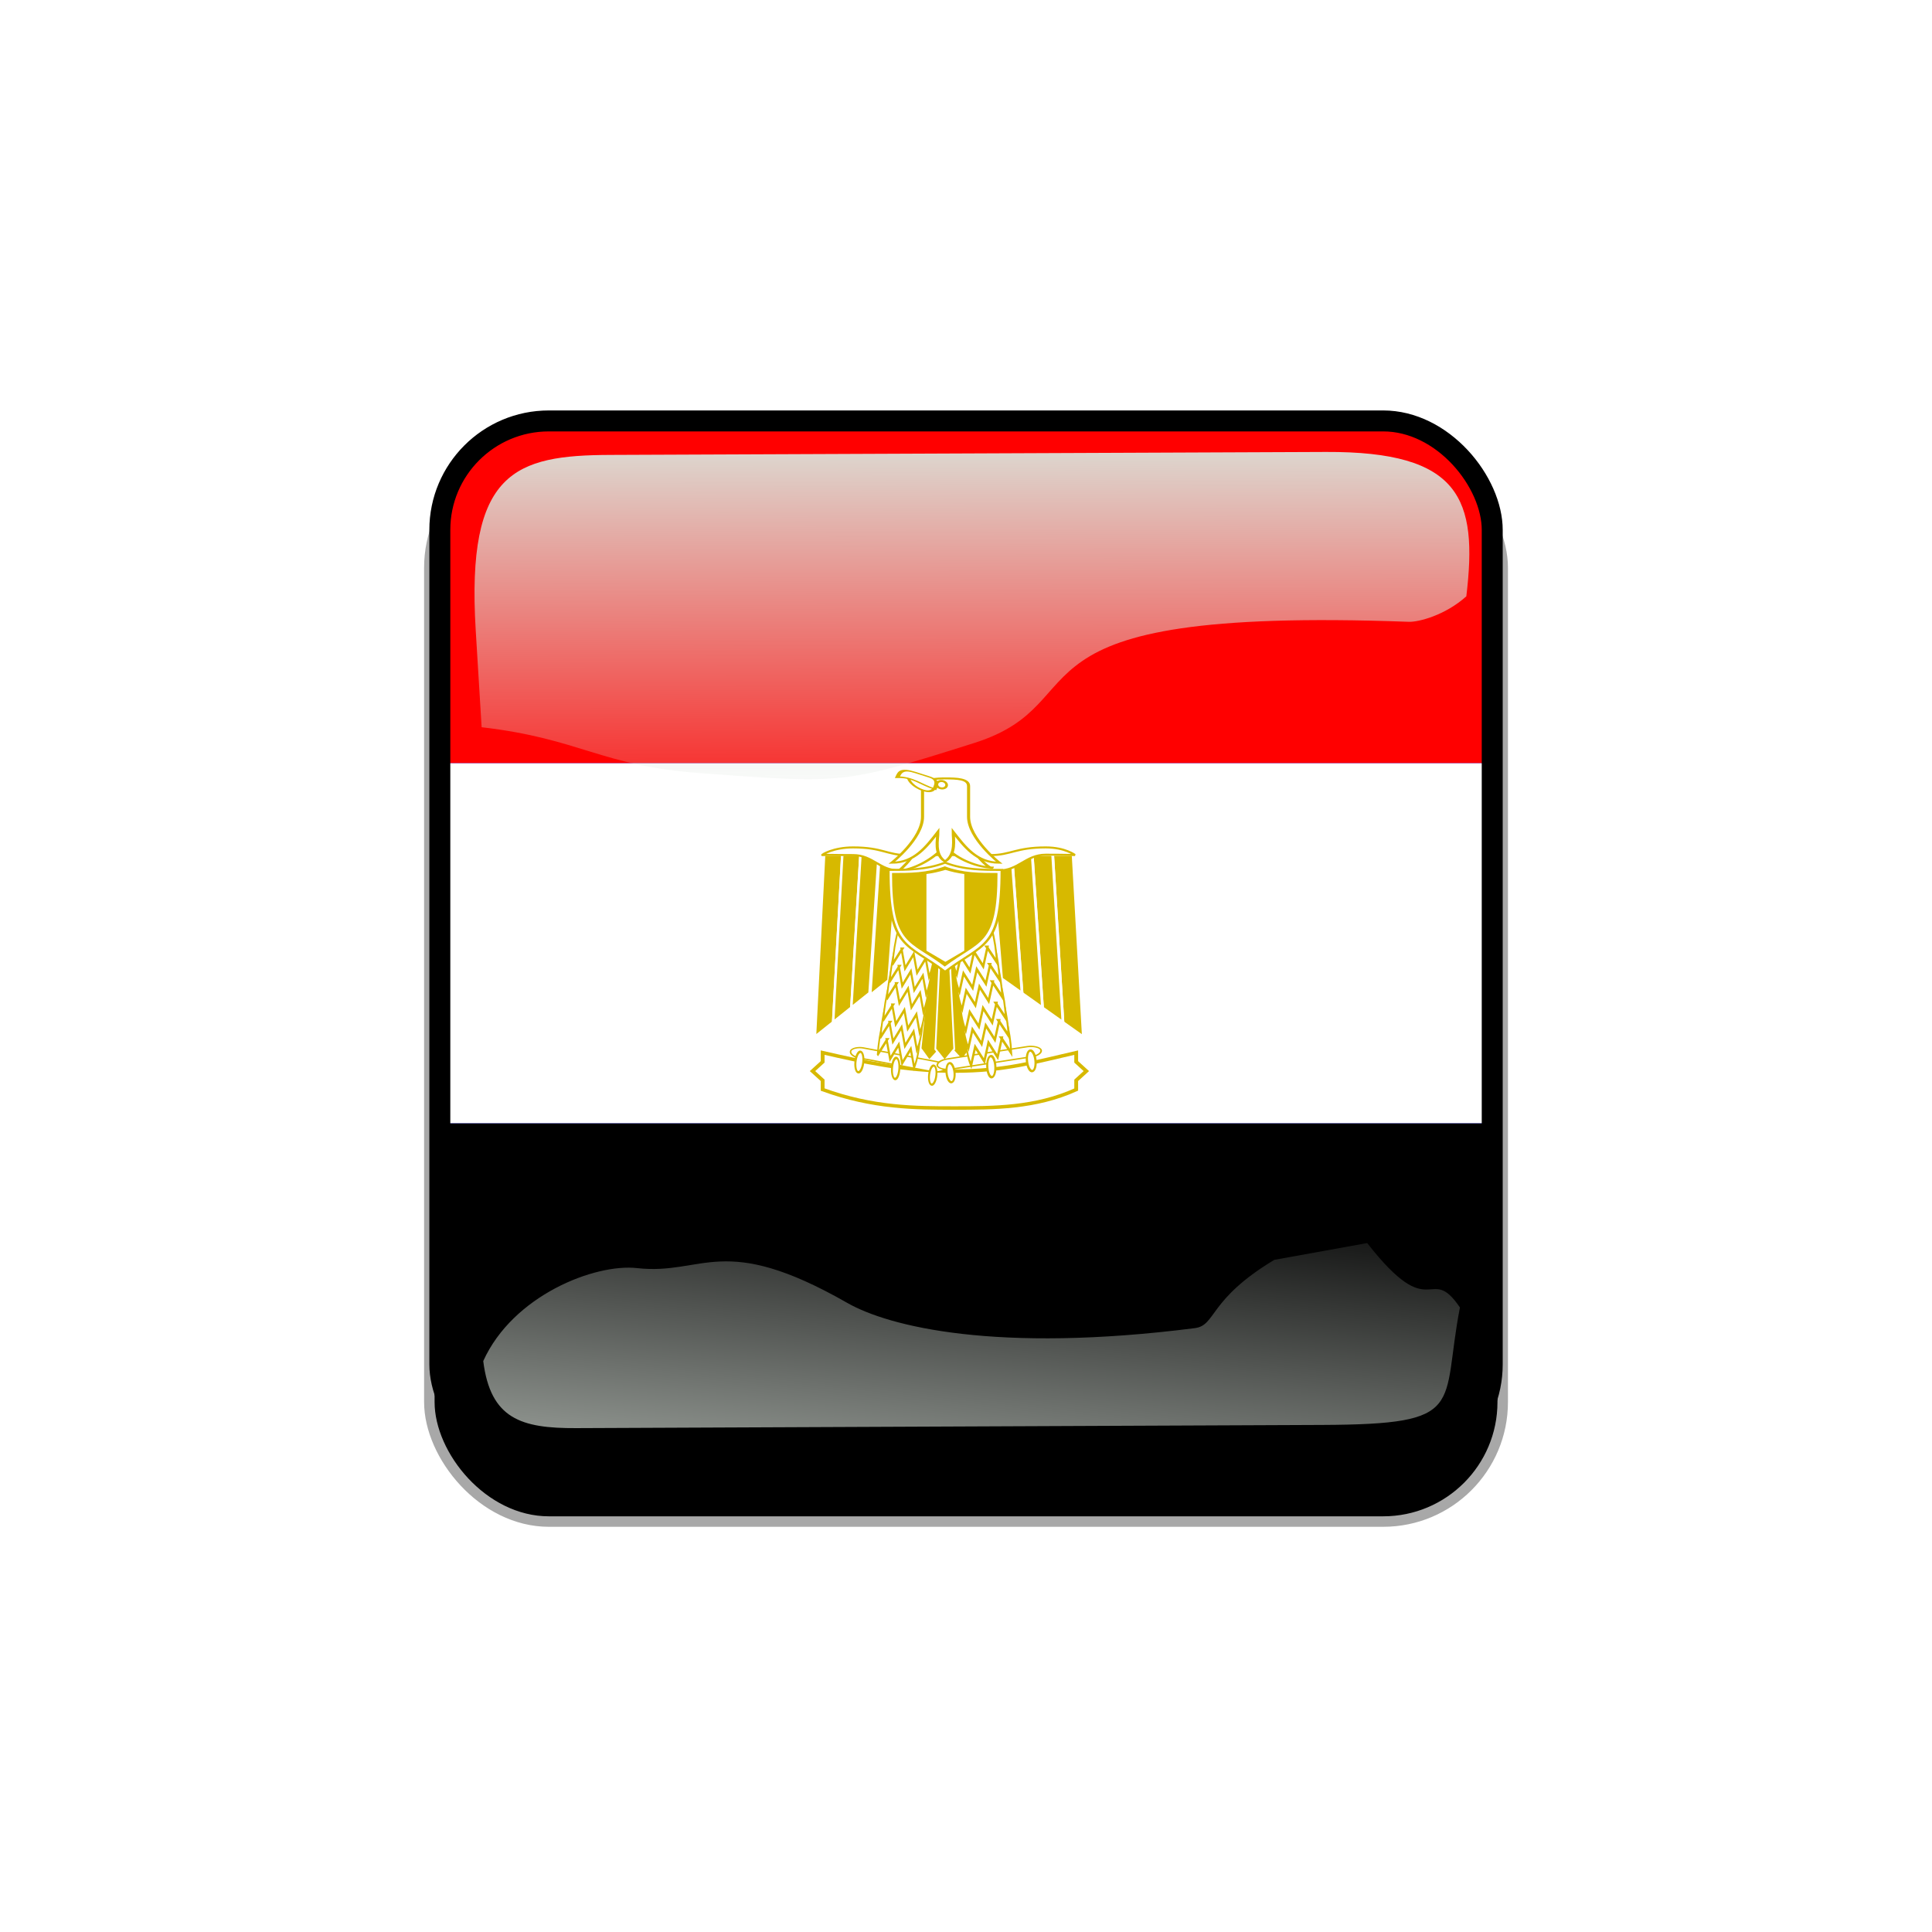 <svg:svg xmlns:dc="http://purl.org/dc/elements/1.1/" xmlns:ns1="http://www.w3.org/1999/xlink" xmlns:ns3="http://creativecommons.org/ns#" xmlns:rdf="http://www.w3.org/1999/02/22-rdf-syntax-ns#" xmlns:svg="http://www.w3.org/2000/svg" height="921.57" id="svg2" version="1.1" viewBox="-76.798 -67.785 921.57 921.57" width="921.57">
  <svg:defs id="defs4">
    <svg:clipPath clipPathUnits="userSpaceOnUse" id="clipPathFlag">
      <svg:rect fill-opacity=".67" height="511" id="rect3918" ry="57" width="511" x=".5" y=".5" />
    </svg:clipPath>
    <svg:linearGradient id="linearGradient3852-0">
      <svg:stop id="stop3854-6" offset="0" stop-color="#dbe3db" />
      <svg:stop id="stop3856-1" offset="1" stop-color="#dbe3db" stop-opacity="0" />
    </svg:linearGradient>
    <svg:linearGradient gradientTransform="matrix(1.157 0 0 1.317 -91.204 -253.99)" gradientUnits="userSpaceOnUse" id="linearGradient5122" x1="342.19" x2="358.08" y1="705.76" y2="523.41" ns1:href="#linearGradient3852-0" />
    <svg:linearGradient gradientTransform="matrix(.953 0 0 .866 11.575 -4.502)" gradientUnits="userSpaceOnUse" id="linearGradient5125" x1="405.26" x2="405.75" y1="118.06" y2="360.92" ns1:href="#linearGradient3852-0" />
    <svg:filter id="filter5740">
      <svg:feGaussianBlur id="feGaussianBlur5742" stdDeviation="5.12" />
    </svg:filter>
    <svg:clipPath clipPathUnits="userSpaceOnUse" id="clipPath5796">
      <svg:rect fill="none" height="512" id="rect5798" ry="57" stroke="#00fa00" stroke-width="20" width="512" x="0" y="0" />
    </svg:clipPath>
    <svg:filter id="filter5912">
      <svg:feGaussianBlur id="feGaussianBlur5914" stdDeviation="17.92" />
    </svg:filter>
  </svg:defs>
  <svg:g id="template-button">&gt;
  <svg:g id="00" transform="translate(90,90)"><svg:rect filter="url(#filter5912)" height="512" id="shadow" ry="57" stroke="#a8a8a8" stroke-width="5" width="512" x="38" y="56" /></svg:g>
  <svg:g clip-path="url(#clipPathFlag)" id="01" transform="translate(128,128)"><svg:rect fill="#00f" height="512" id="mask" ry="57" width="512" x="0" y="0" /><svg:g clip-path="url(#clipPath5515)" id="flag" transform="matrix(1.032 0 0 1.032 -128 0)"><svg:g id="g973"><svg:rect fill="#fff" fill-rule="evenodd" height="166.54" id="rect1801" stroke-width="1pt" width="744.09" x="0" y="162.99" /><svg:rect fill-rule="evenodd" height="166.54" id="rect1800" stroke-width="1pt" width="744.09" x="0" y="329.53" /><svg:rect fill="#f00" fill-rule="evenodd" height="162.99" id="rect1802" stroke-width="1pt" width="744.09" x="0" y="-0" /><svg:g id="g827" transform="translate(23.212 409.22)"><svg:path d="m322.44-322.44h7.087l3.75 60.236-7.294 7.087-7.086-7.087 3.543-60.236z" fill="#d7b900" fill-rule="evenodd" id="path725" stroke="#fff" stroke-width="1pt" transform="matrix(.606 -.032 .057 .759 164.05 95.207)" /><svg:path d="m322.44-322.44h7.087l3.75 60.236-7.294 7.087-7.086-7.087 3.543-60.236z" fill="#d7b900" fill-rule="evenodd" id="path726" stroke="#fff" stroke-width="1pt" transform="matrix(.606 .023 -.041 .759 123.88 77.449)" /><svg:g id="g720" transform="matrix(1.267 0 0 1.031 -115.19 8.206)"><svg:path d="m177.16 255.12-17.716 442.91 35.433-35.434 17.716-407.48h-35.433z" fill="#d7b900" fill-rule="evenodd" id="path1700" stroke="#fff" stroke-width="4.824" transform="matrix(-.211 0 0 .184 442.73 -252.58)" /><svg:path d="m177.16 290.55-17.717 407.48 35.433-35.434 17.717-372.05h-35.433z" fill="#d7b900" fill-rule="evenodd" id="path1701" stroke="#fff" stroke-width="4.824" transform="matrix(-.211 0 0 .184 435.27 -259.11)" /><svg:path d="m177.17 325.98-17.718 372.05 35.433-35.434 17.718-336.61h-35.433z" fill="#d7b900" fill-rule="evenodd" id="path1702" stroke="#fff" stroke-width="4.824" transform="matrix(-.211 0 0 .184 427.81 -265.63)" /><svg:path d="m177.16 361.42-17.717 336.62 35.433-35.434 17.717-301.18h-35.433z" fill="#d7b900" fill-rule="evenodd" id="path1703" stroke="#fff" stroke-width="4.824" transform="matrix(-.211 0 0 .184 420.35 -272.16)" /></svg:g><svg:g id="g715" transform="matrix(1.127 0 0 1.031 -62.209 8.148)"><svg:path d="m177.16 255.12-17.716 442.91 35.433-35.434 17.716-407.48h-35.433z" fill="#d7b900" fill-rule="evenodd" id="path1696" stroke="#fff" stroke-width="4.824" transform="matrix(.211 0 0 .184 269.17 -252.58)" /><svg:path d="m177.16 290.55-17.717 407.48 35.433-35.434 17.717-372.05h-35.433z" fill="#d7b900" fill-rule="evenodd" id="path1697" stroke="#fff" stroke-width="4.824" transform="matrix(.211 0 0 .184 276.63 -259.11)" /><svg:path d="m177.17 325.98-17.717 372.05 35.433-35.434 17.717-336.61h-35.433z" fill="#d7b900" fill-rule="evenodd" id="path1698" stroke="#fff" stroke-width="4.824" transform="matrix(.211 0 0 .184 284.08 -265.63)" /><svg:path d="m177.16 361.42-17.716 336.62 35.433-35.434 17.716-301.18h-35.433z" fill="#d7b900" fill-rule="evenodd" id="path1699" stroke="#fff" stroke-width="4.824" transform="matrix(.211 0 0 .184 291.86 -271.3)" /></svg:g><svg:path d="m181.73 256.05c-1.004-1.312 19.847-18.646 55.28-18.646 53.15 0 61.307 18.646 96.741 18.646h152.02c35.433 0 45.723-18.646 98.872-18.646 35.433 0 52.168 18.293 53.149 18.646 0 0-17.716-0.93-53.149-0.93s-49.3 39.04-85.052 38.222c-26.788 0.818-144.23 0-179.66 0-35.433 0-47.486-37.292-82.92-37.292-35.433 0-56.284-1.312-55.28 0z" fill="#fff" fill-rule="evenodd" id="path1704" stroke="#d7b900" stroke-width="4.824" transform="matrix(.256 0 0 .19 236.01 -252.36)" /><svg:path d="m400.39-109.84v3.543l3.543 3.543-3.543 3.543v3.543c-14.174 7.087-28.849 7.087-42.52 7.087-13.67 0-28.346 0-46.063-7.087v-3.543l-3.543-3.543 3.543-3.543v-3.543c14.173 3.543 28.347 7.086 46.063 7.086 17.717 0 28.347-3.543 42.52-7.086z" fill="#fff" fill-rule="evenodd" id="path709" stroke="#d7b900" stroke-width="1pt" transform="matrix(1.323 0 0 1.204 -129.91 19.854)" /><svg:g id="g695" transform="matrix(-1.063 .285 .305 .992 760.82 -100.29)"><svg:rect fill="#fff" fill-rule="evenodd" height="40.13" id="rect696" rx="2.395" ry="4.505" stroke="#d7b900" stroke-width=".623" transform="matrix(-.564 -.826 -.888 .459 0 0)" width="4.789" x="-73.159" y="-406.53" /><svg:g id="g697" transform="matrix(-.1 .038 .094 .227 362.02 -256.85)"><svg:path d="m318.9 574.02 17.716 17.716 17.717-17.716 17.716 17.716 17.717-17.716 17.716 17.716c5.257-9.426 7.092-22.888-0.112-36.519-36.185-13.818-68.824-12.643-107.18 1.188-3.087 11.031-2.975 23.928 0 35.433l18.709-17.818z" fill="#fff" fill-rule="evenodd" id="path698" stroke="#d7b900" stroke-width="4.713" transform="matrix(1.376 .175 -.142 1.707 -97.886 -514.14)" /><svg:path d="m318.9 574.02 17.716 17.716 17.717-17.716 17.716 17.716 17.717-17.716 17.716 17.716c5.257-9.426 7.092-22.888-0.112-36.519-36.185-13.818-68.824-12.643-107.18 1.188-3.087 11.031-2.975 23.928 0 35.433l18.709-17.818z" fill="#fff" fill-rule="evenodd" id="path699" stroke="#d7b900" stroke-width="4.713" transform="matrix(1.376 .175 -.142 1.707 -95.127 -545.97)" /><svg:path d="m318.9 574.02 17.716 17.716 17.717-17.716 17.716 17.716 17.717-17.716 17.716 17.716c5.257-9.426 7.092-22.888-0.112-36.519-36.185-13.818-68.824-12.643-107.18 1.188-3.087 11.031-2.975 23.928 0 35.433l18.709-17.818z" fill="#fff" fill-rule="evenodd" id="path700" stroke="#d7b900" stroke-width="4.713" transform="matrix(1.376 .175 -.142 1.707 -92.368 -577.8)" /><svg:path d="m318.9 574.02 17.716 17.716 17.717-17.716 17.716 17.716 17.717-17.716 17.716 17.716c5.257-9.426 7.092-22.888-0.112-36.519-36.185-13.818-68.824-12.643-107.18 1.188-3.087 11.031-2.975 23.928 0 35.433l18.709-17.818z" fill="#fff" fill-rule="evenodd" id="path701" stroke="#d7b900" stroke-width="4.713" transform="matrix(1.376 .175 -.142 1.707 -88.229 -617.12)" /><svg:path d="m318.9 574.02 17.716 17.716 17.717-17.716 17.716 17.716 17.717-17.716 17.716 17.716c5.257-9.426 7.092-22.888-0.112-36.519-36.185-13.818-68.824-12.643-107.18 1.188-3.087 11.031-2.975 23.928 0 35.433l18.709-17.818z" fill="#fff" fill-rule="evenodd" id="path702" stroke="#d7b900" stroke-width="4.713" transform="matrix(1.376 .175 -.142 1.707 -85.47 -648.94)" /><svg:path d="m318.9 574.02 17.716 17.716 17.717-17.716 17.716 17.716 17.717-17.716 17.716 17.716c5.257-9.426 7.092-22.888-0.112-36.519-36.185-13.818-68.824-12.643-107.18 1.188-3.087 11.031-2.975 23.928 0 35.433l18.709-17.818z" fill="#fff" fill-rule="evenodd" id="path703" stroke="#d7b900" stroke-width="4.713" transform="matrix(1.376 .175 -.142 1.707 -82.711 -680.77)" /></svg:g><svg:path d="m345.63-96.125c0 3.279-1.119 5.938-2.5 5.938s-2.5-2.658-2.5-5.938 1.119-5.938 2.5-5.938 2.5 2.658 2.5 5.938z" fill="#fff" fill-rule="evenodd" id="path704" stroke="#d7b900" stroke-width="1pt" transform="matrix(.498 -.385 .291 .659 228.03 87.159)" /><svg:path d="m345.63-96.125c0 3.279-1.119 5.938-2.5 5.938s-2.5-2.658-2.5-5.938 1.119-5.938 2.5-5.938 2.5 2.658 2.5 5.938z" fill="#fff" fill-rule="evenodd" id="path705" stroke="#d7b900" stroke-width="1pt" transform="matrix(.498 -.43 .291 .736 242.09 102.86)" /><svg:path d="m345.63-96.125c0 3.279-1.119 5.938-2.5 5.938s-2.5-2.658-2.5-5.938 1.119-5.938 2.5-5.938 2.5 2.658 2.5 5.938z" fill="#fff" fill-rule="evenodd" id="path706" stroke="#d7b900" stroke-width="1pt" transform="matrix(.535 -.415 .312 .71 245.2 88.253)" /></svg:g><svg:path d="m268.29 261.84s32.89-42.159 32.89-95.309c0 0.001 70.866 0.001 70.866 0 0 53.15 34.308 95.309 35.434 88.584-17.717 0-53.15-17.717-70.866-53.15-17.716 35.434-50.608 59.875-68.324 59.875z" fill="#fff" fill-rule="evenodd" id="path1751" stroke="#d7b900" stroke-width="4.824" transform="matrix(.308 0 0 .19 235.41 -246.38)" /><svg:path d="m253.46 240.41s47.939-58.726 47.939-111.88v-74.584c0-17.717 23.97-18.646 35.955-18.646 17.717 0 35.954 0.929 35.954 18.646v74.584c0 53.149 47.94 111.88 47.94 111.88-35.433 0-54.193-39.151-71.909-74.584 0 17.717 4.993 53.862-12.724 71.579-17.716-17.717-11.246-53.862-11.246-71.579-17.717 35.433-36.475 74.584-71.909 74.584z" fill="#fff" fill-rule="evenodd" id="path1750" stroke="#d7b900" stroke-width="4.824" transform="matrix(.296 0 0 .19 239.56 -245.85)" /><svg:path d="m283.12 77.953h53.149c0 17.716 0 35.433-17.716 35.433-17.717 0-35.433-17.717-35.433-35.433z" fill="#fff" fill-rule="evenodd" id="path1756" stroke="#d7b900" stroke-width="5.909" transform="matrix(.242 .077 -.054 .118 258.11 -271.54)" /><svg:path d="m183.96 42.52c11.811 0 11.811 17.716 11.811 35.433-17.716 0-29.528-17.717-47.244 0 0-19.559 0-35.433 17.716-35.433h17.717z" fill="#fff" fill-rule="evenodd" id="path1754" stroke="#d7b900" stroke-width="4.824" transform="matrix(.363 .116 -.054 .118 267.48 -266.15)" /><svg:path d="m336.61 69.094c0 4.892-3.966 8.858-8.858 8.858s-8.858-3.966-8.858-8.858 3.966-8.858 8.858-8.858 8.858 3.966 8.858 8.858z" fill="#fff" fill-rule="evenodd" id="path1757" stroke="#d7b900" stroke-width="4.824" transform="matrix(.242 .077 -.081 .178 263.94 -273.76)" /><svg:path d="m322.44-322.44h7.087l3.75 60.236-7.294 7.087-7.086-7.087 3.543-60.236z" fill="#d7b900" fill-rule="evenodd" id="path710" stroke="#fff" stroke-width="1pt" transform="matrix(.607 0 0 .76 141.13 85.239)" /><svg:g id="g683" transform="matrix(1.159 .303 -.356 .987 -126.74 -108.64)"><svg:rect fill="#fff" fill-rule="evenodd" height="40.13" id="rect1764" rx="2.395" ry="4.505" stroke="#d7b900" stroke-width=".623" transform="matrix(-.564 -.826 -.888 .459 0 0)" width="4.789" x="-73.159" y="-406.53" /><svg:g id="g673" transform="matrix(-.1 .038 .094 .227 362.02 -256.85)"><svg:path d="m318.9 574.02 17.716 17.716 17.717-17.716 17.716 17.716 17.717-17.716 17.716 17.716c5.257-9.426 7.092-22.888-0.112-36.519-36.185-13.818-68.824-12.643-107.18 1.188-3.087 11.031-2.975 23.928 0 35.433l18.709-17.818z" fill="#fff" fill-rule="evenodd" id="path674" stroke="#d7b900" stroke-width="4.713" transform="matrix(1.376 .175 -.142 1.707 -97.886 -514.14)" /><svg:path d="m318.9 574.02 17.716 17.716 17.717-17.716 17.716 17.716 17.717-17.716 17.716 17.716c5.257-9.426 7.092-22.888-0.112-36.519-36.185-13.818-68.824-12.643-107.18 1.188-3.087 11.031-2.975 23.928 0 35.433l18.709-17.818z" fill="#fff" fill-rule="evenodd" id="path675" stroke="#d7b900" stroke-width="4.713" transform="matrix(1.376 .175 -.142 1.707 -95.127 -545.97)" /><svg:path d="m318.9 574.02 17.716 17.716 17.717-17.716 17.716 17.716 17.717-17.716 17.716 17.716c5.257-9.426 7.092-22.888-0.112-36.519-36.185-13.818-68.824-12.643-107.18 1.188-3.087 11.031-2.975 23.928 0 35.433l18.709-17.818z" fill="#fff" fill-rule="evenodd" id="path676" stroke="#d7b900" stroke-width="4.713" transform="matrix(1.376 .175 -.142 1.707 -92.368 -577.8)" /><svg:path d="m318.9 574.02 17.716 17.716 17.717-17.716 17.716 17.716 17.717-17.716 17.716 17.716c5.257-9.426 7.092-22.888-0.112-36.519-36.185-13.818-68.824-12.643-107.18 1.188-3.087 11.031-2.975 23.928 0 35.433l18.709-17.818z" fill="#fff" fill-rule="evenodd" id="path677" stroke="#d7b900" stroke-width="4.713" transform="matrix(1.376 .175 -.142 1.707 -88.229 -617.12)" /><svg:path d="m318.9 574.02 17.716 17.716 17.717-17.716 17.716 17.716 17.717-17.716 17.716 17.716c5.257-9.426 7.092-22.888-0.112-36.519-36.185-13.818-68.824-12.643-107.18 1.188-3.087 11.031-2.975 23.928 0 35.433l18.709-17.818z" fill="#fff" fill-rule="evenodd" id="path678" stroke="#d7b900" stroke-width="4.713" transform="matrix(1.376 .175 -.142 1.707 -85.47 -648.94)" /><svg:path d="m318.9 574.02 17.716 17.716 17.717-17.716 17.716 17.716 17.717-17.716 17.716 17.716c5.257-9.426 7.092-22.888-0.112-36.519-36.185-13.818-68.824-12.643-107.18 1.188-3.087 11.031-2.975 23.928 0 35.433l18.709-17.818z" fill="#fff" fill-rule="evenodd" id="path679" stroke="#d7b900" stroke-width="4.713" transform="matrix(1.376 .175 -.142 1.707 -82.711 -680.77)" /></svg:g><svg:path d="m345.63-96.125c0 3.279-1.119 5.938-2.5 5.938s-2.5-2.658-2.5-5.938 1.119-5.938 2.5-5.938 2.5 2.658 2.5 5.938z" fill="#fff" fill-rule="evenodd" id="path680" stroke="#d7b900" stroke-width="1pt" transform="matrix(.498 -.385 .291 .659 228.03 87.159)" /><svg:path d="m345.63-96.125c0 3.279-1.119 5.938-2.5 5.938s-2.5-2.658-2.5-5.938 1.119-5.938 2.5-5.938 2.5 2.658 2.5 5.938z" fill="#fff" fill-rule="evenodd" id="path681" stroke="#d7b900" stroke-width="1pt" transform="matrix(.498 -.43 .291 .736 242.09 102.86)" /><svg:path d="m345.63-96.125c0 3.279-1.119 5.938-2.5 5.938s-2.5-2.658-2.5-5.938 1.119-5.938 2.5-5.938 2.5 2.658 2.5 5.938z" fill="#fff" fill-rule="evenodd" id="path682" stroke="#d7b900" stroke-width="1pt" transform="matrix(.535 -.415 .312 .71 245.2 88.253)" /></svg:g><svg:g id="g711" transform="matrix(1.17 0 0 1.032 -76.898 9.431)"><svg:path d="m301.18 290.55c0 194.88 35.433 177.17 106.3 248.03 70.866-70.866 106.3-53.15 106.3-248.03-35.434 0-70.867 0-106.3-17.716-35.432 17.716-70.866 17.716-106.3 17.716z" fill="#fff" fill-rule="evenodd" id="path1706" stroke="#d7b900" stroke-width="4.824" transform="matrix(.211 0 0 .184 269.66 -253.34)" /><svg:path d="m301.18 290.55c0 194.88 35.433 177.17 106.3 248.03 70.866-70.866 106.3-53.15 106.3-248.03-35.434 0-70.867 0-106.3-17.716-35.432 17.716-70.866 17.716-106.3 17.716z" fill="#d7b900" fill-rule="evenodd" id="path707" transform="matrix(.196 0 0 .169 275.65 -247.61)" /><svg:path d="m372.05 284.81v221.58l35.433 32.195 35.433-32.195v-221.58c-12.64-2.444-24.837-6.876-35.378-11.971-11.719 5.427-23.659 9.693-35.488 11.971z" fill="#fff" fill-rule="evenodd" id="path1709" transform="matrix(.211 0 0 .155 269.77 -242.19)" /></svg:g></svg:g></svg:g></svg:g></svg:g>
  <svg:g id="02" transform="translate(0,38)"><svg:path d="m214.21 111.21c-45.245 0.188-68.716 7.731-64.094 83.553l2.825 46.345c47.474 5.512 56.664 18.445 104.36 21.914 68.073 4.951 67.937 5.421 130.56-14.384 62.628-19.805 5.825-65.247 207.32-57.82 4.603 0.17 17.314-3.053 27.462-12.15 5.582-46.524-2.784-69.143-66.934-68.876z" fill="url(#linearGradient5125)" id="path3862-8" style="color:#000000" /><svg:path d="m531.03 495.17c-31.605 19.022-27.601 31.26-37.913 32.573-94.704 12.053-145.98-0.727-165.8-12.061-59.588-34.078-68.468-13.014-100.22-16.574-20.115-2.255-59.245 12.984-73.388 44.344 3.472 27.608 18.111 32.098 44.281 31.986l356.06-1.527c69.692-0.299 56.335-8.493 65.543-56.039-14.772-21.671-13.157 9.109-44.224-30.717z" fill="url(#linearGradient5122)" id="path3079-9" style="color:#000000" /><svg:rect clip-path="url(#clipPath5796)" fill="none" filter="url(#filter5740)" height="512" id="rect5734" ry="57" stroke="#000" stroke-width="20" transform="translate(128,90)" width="512" x="0" y="0" /></svg:g>
 </svg:g>
</svg:svg>